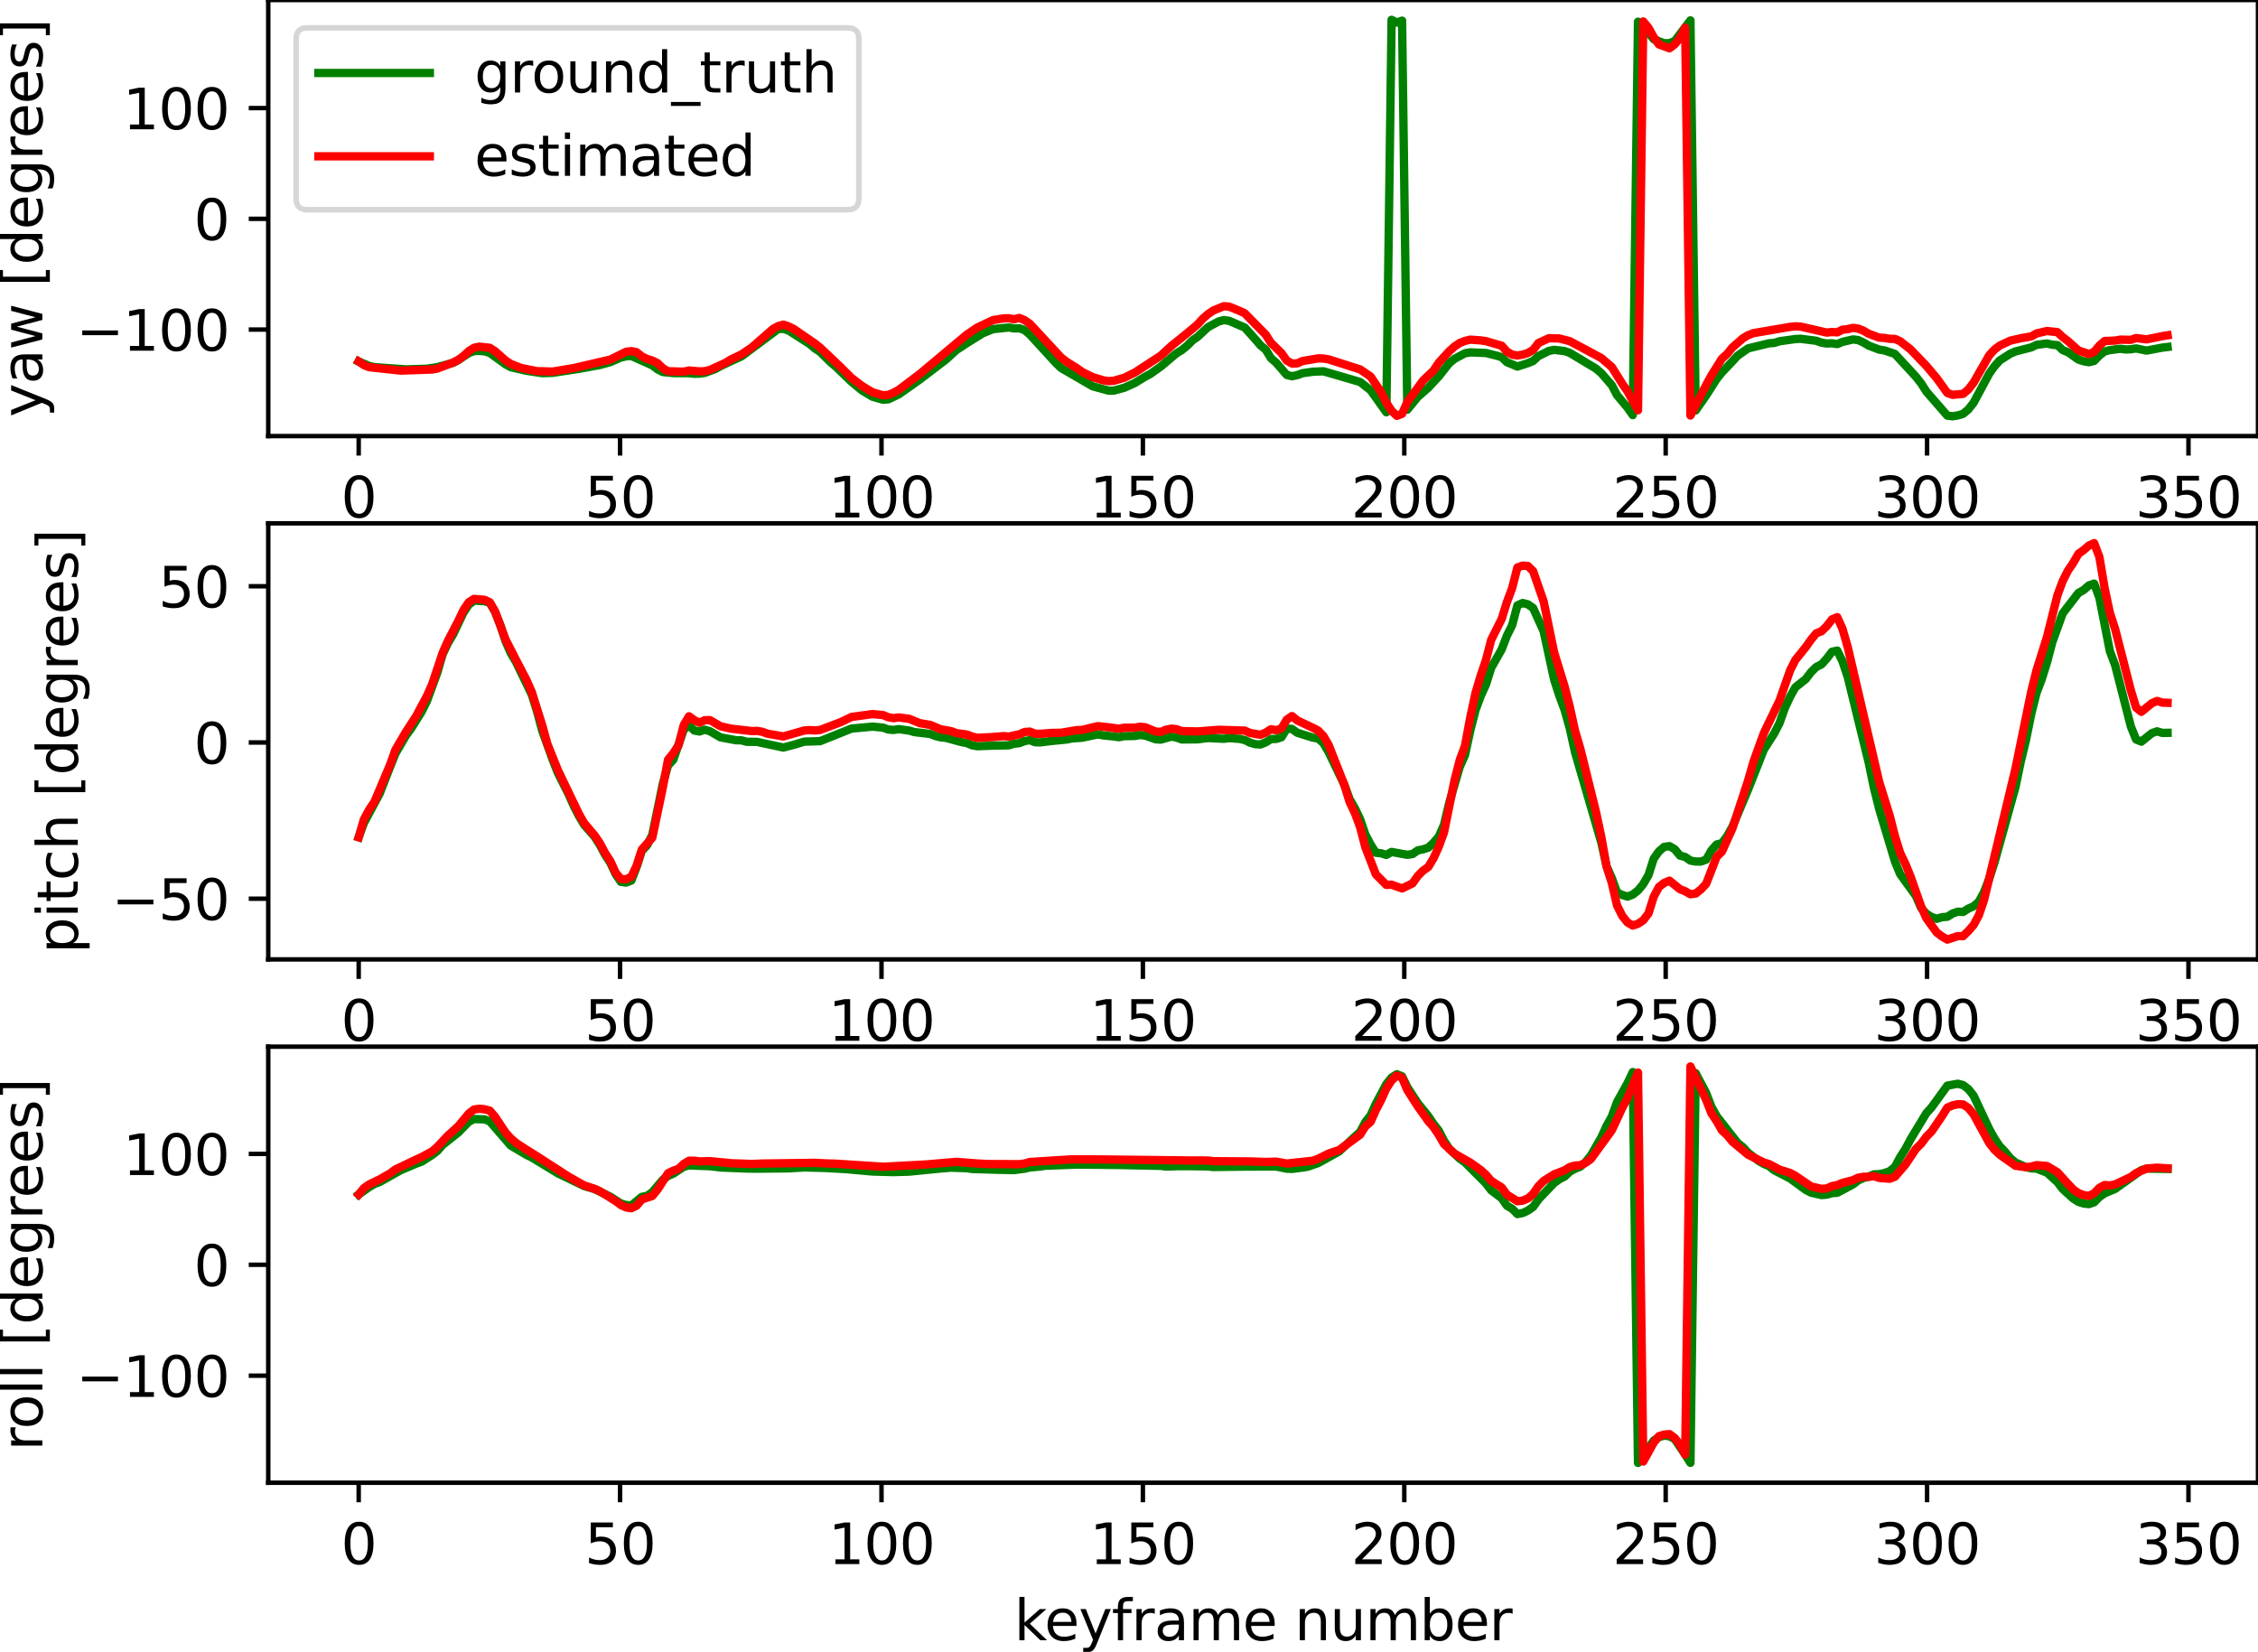 <?xml version="1.0" encoding="utf-8" standalone="no"?>
<!DOCTYPE svg PUBLIC "-//W3C//DTD SVG 1.1//EN"
  "http://www.w3.org/Graphics/SVG/1.1/DTD/svg11.dtd">
<svg xmlns:xlink="http://www.w3.org/1999/xlink" width="405.265pt" height="296.468pt" viewBox="0 0 405.265 296.468" xmlns="http://www.w3.org/2000/svg" version="1.1">
 <defs>
  <style type="text/css">*{stroke-linejoin: round; stroke-linecap: butt}</style>
 </defs>
 <g id="figure_1">
  <g id="patch_1">
   <path d="M 0 296.468 
L 405.265 296.468 
L 405.265 0 
L 0 0 
z
" style="fill: #ffffff"/>
  </g>
  <g id="axes_1">
   <g id="patch_2">
    <path d="M 48.145 78.268 
L 405.265 78.268 
L 405.265 -0 
L 48.145 -0 
z
" style="fill: #ffffff"/>
   </g>
   <g id="matplotlib.axis_1">
    <g id="xtick_1">
     <g id="line2d_1">
      <defs>
       <path id="m7050208959" d="M 0 0 
L 0 3.5 
" style="stroke: #000000; stroke-width: 0.8"/>
      </defs>
      <g>
       <use xlink:href="#m7050208959" x="64.378" y="78.268" style="stroke: #000000; stroke-width: 0.8"/>
      </g>
     </g>
     <g id="text_1">
      <!-- 0 -->
      <g transform="translate(61.197 92.867)scale(0.1 -0.1)">
       <defs>
        <path id="DejaVuSans-30" d="M 2034 4250 
Q 1547 4250 1301 3770 
Q 1056 3291 1056 2328 
Q 1056 1369 1301 889 
Q 1547 409 2034 409 
Q 2525 409 2770 889 
Q 3016 1369 3016 2328 
Q 3016 3291 2770 3770 
Q 2525 4250 2034 4250 
z
M 2034 4750 
Q 2819 4750 3233 4129 
Q 3647 3509 3647 2328 
Q 3647 1150 3233 529 
Q 2819 -91 2034 -91 
Q 1250 -91 836 529 
Q 422 1150 422 2328 
Q 422 3509 836 4129 
Q 1250 4750 2034 4750 
z
" transform="scale(0.016)"/>
       </defs>
       <use xlink:href="#DejaVuSans-30"/>
      </g>
     </g>
    </g>
    <g id="xtick_2">
     <g id="line2d_2">
      <g>
       <use xlink:href="#m7050208959" x="111.293" y="78.268" style="stroke: #000000; stroke-width: 0.8"/>
      </g>
     </g>
     <g id="text_2">
      <!-- 50 -->
      <g transform="translate(104.931 92.867)scale(0.1 -0.1)">
       <defs>
        <path id="DejaVuSans-35" d="M 691 4666 
L 3169 4666 
L 3169 4134 
L 1269 4134 
L 1269 2991 
Q 1406 3038 1543 3061 
Q 1681 3084 1819 3084 
Q 2600 3084 3056 2656 
Q 3513 2228 3513 1497 
Q 3513 744 3044 326 
Q 2575 -91 1722 -91 
Q 1428 -91 1123 -41 
Q 819 9 494 109 
L 494 744 
Q 775 591 1075 516 
Q 1375 441 1709 441 
Q 2250 441 2565 725 
Q 2881 1009 2881 1497 
Q 2881 1984 2565 2268 
Q 2250 2553 1709 2553 
Q 1456 2553 1204 2497 
Q 953 2441 691 2322 
L 691 4666 
z
" transform="scale(0.016)"/>
       </defs>
       <use xlink:href="#DejaVuSans-35"/>
       <use xlink:href="#DejaVuSans-30" x="63.623"/>
      </g>
     </g>
    </g>
    <g id="xtick_3">
     <g id="line2d_3">
      <g>
       <use xlink:href="#m7050208959" x="158.209" y="78.268" style="stroke: #000000; stroke-width: 0.8"/>
      </g>
     </g>
     <g id="text_3">
      <!-- 100 -->
      <g transform="translate(148.665 92.867)scale(0.1 -0.1)">
       <defs>
        <path id="DejaVuSans-31" d="M 794 531 
L 1825 531 
L 1825 4091 
L 703 3866 
L 703 4441 
L 1819 4666 
L 2450 4666 
L 2450 531 
L 3481 531 
L 3481 0 
L 794 0 
L 794 531 
z
" transform="scale(0.016)"/>
       </defs>
       <use xlink:href="#DejaVuSans-31"/>
       <use xlink:href="#DejaVuSans-30" x="63.623"/>
       <use xlink:href="#DejaVuSans-30" x="127.246"/>
      </g>
     </g>
    </g>
    <g id="xtick_4">
     <g id="line2d_4">
      <g>
       <use xlink:href="#m7050208959" x="205.124" y="78.268" style="stroke: #000000; stroke-width: 0.8"/>
      </g>
     </g>
     <g id="text_4">
      <!-- 150 -->
      <g transform="translate(195.58 92.867)scale(0.1 -0.1)">
       <use xlink:href="#DejaVuSans-31"/>
       <use xlink:href="#DejaVuSans-35" x="63.623"/>
       <use xlink:href="#DejaVuSans-30" x="127.246"/>
      </g>
     </g>
    </g>
    <g id="xtick_5">
     <g id="line2d_5">
      <g>
       <use xlink:href="#m7050208959" x="252.04" y="78.268" style="stroke: #000000; stroke-width: 0.8"/>
      </g>
     </g>
     <g id="text_5">
      <!-- 200 -->
      <g transform="translate(242.496 92.867)scale(0.1 -0.1)">
       <defs>
        <path id="DejaVuSans-32" d="M 1228 531 
L 3431 531 
L 3431 0 
L 469 0 
L 469 531 
Q 828 903 1448 1529 
Q 2069 2156 2228 2338 
Q 2531 2678 2651 2914 
Q 2772 3150 2772 3378 
Q 2772 3750 2511 3984 
Q 2250 4219 1831 4219 
Q 1534 4219 1204 4116 
Q 875 4013 500 3803 
L 500 4441 
Q 881 4594 1212 4672 
Q 1544 4750 1819 4750 
Q 2544 4750 2975 4387 
Q 3406 4025 3406 3419 
Q 3406 3131 3298 2873 
Q 3191 2616 2906 2266 
Q 2828 2175 2409 1742 
Q 1991 1309 1228 531 
z
" transform="scale(0.016)"/>
       </defs>
       <use xlink:href="#DejaVuSans-32"/>
       <use xlink:href="#DejaVuSans-30" x="63.623"/>
       <use xlink:href="#DejaVuSans-30" x="127.246"/>
      </g>
     </g>
    </g>
    <g id="xtick_6">
     <g id="line2d_6">
      <g>
       <use xlink:href="#m7050208959" x="298.955" y="78.268" style="stroke: #000000; stroke-width: 0.8"/>
      </g>
     </g>
     <g id="text_6">
      <!-- 250 -->
      <g transform="translate(289.411 92.867)scale(0.1 -0.1)">
       <use xlink:href="#DejaVuSans-32"/>
       <use xlink:href="#DejaVuSans-35" x="63.623"/>
       <use xlink:href="#DejaVuSans-30" x="127.246"/>
      </g>
     </g>
    </g>
    <g id="xtick_7">
     <g id="line2d_7">
      <g>
       <use xlink:href="#m7050208959" x="345.87" y="78.268" style="stroke: #000000; stroke-width: 0.8"/>
      </g>
     </g>
     <g id="text_7">
      <!-- 300 -->
      <g transform="translate(336.327 92.867)scale(0.1 -0.1)">
       <defs>
        <path id="DejaVuSans-33" d="M 2597 2516 
Q 3050 2419 3304 2112 
Q 3559 1806 3559 1356 
Q 3559 666 3084 287 
Q 2609 -91 1734 -91 
Q 1441 -91 1130 -33 
Q 819 25 488 141 
L 488 750 
Q 750 597 1062 519 
Q 1375 441 1716 441 
Q 2309 441 2620 675 
Q 2931 909 2931 1356 
Q 2931 1769 2642 2001 
Q 2353 2234 1838 2234 
L 1294 2234 
L 1294 2753 
L 1863 2753 
Q 2328 2753 2575 2939 
Q 2822 3125 2822 3475 
Q 2822 3834 2567 4026 
Q 2313 4219 1838 4219 
Q 1578 4219 1281 4162 
Q 984 4106 628 3988 
L 628 4550 
Q 988 4650 1302 4700 
Q 1616 4750 1894 4750 
Q 2613 4750 3031 4423 
Q 3450 4097 3450 3541 
Q 3450 3153 3228 2886 
Q 3006 2619 2597 2516 
z
" transform="scale(0.016)"/>
       </defs>
       <use xlink:href="#DejaVuSans-33"/>
       <use xlink:href="#DejaVuSans-30" x="63.623"/>
       <use xlink:href="#DejaVuSans-30" x="127.246"/>
      </g>
     </g>
    </g>
    <g id="xtick_8">
     <g id="line2d_8">
      <g>
       <use xlink:href="#m7050208959" x="392.786" y="78.268" style="stroke: #000000; stroke-width: 0.8"/>
      </g>
     </g>
     <g id="text_8">
      <!-- 350 -->
      <g transform="translate(383.242 92.867)scale(0.1 -0.1)">
       <use xlink:href="#DejaVuSans-33"/>
       <use xlink:href="#DejaVuSans-35" x="63.623"/>
       <use xlink:href="#DejaVuSans-30" x="127.246"/>
      </g>
     </g>
    </g>
    <g id="text_9">
     <!-- keyframe number -->
     <g transform="translate(182.026 106.545)scale(0.1 -0.1)">
      <defs>
       <path id="DejaVuSans-6b" d="M 581 4863 
L 1159 4863 
L 1159 1991 
L 2875 3500 
L 3609 3500 
L 1753 1863 
L 3688 0 
L 2938 0 
L 1159 1709 
L 1159 0 
L 581 0 
L 581 4863 
z
" transform="scale(0.016)"/>
       <path id="DejaVuSans-65" d="M 3597 1894 
L 3597 1613 
L 953 1613 
Q 991 1019 1311 708 
Q 1631 397 2203 397 
Q 2534 397 2845 478 
Q 3156 559 3463 722 
L 3463 178 
Q 3153 47 2828 -22 
Q 2503 -91 2169 -91 
Q 1331 -91 842 396 
Q 353 884 353 1716 
Q 353 2575 817 3079 
Q 1281 3584 2069 3584 
Q 2775 3584 3186 3129 
Q 3597 2675 3597 1894 
z
M 3022 2063 
Q 3016 2534 2758 2815 
Q 2500 3097 2075 3097 
Q 1594 3097 1305 2825 
Q 1016 2553 972 2059 
L 3022 2063 
z
" transform="scale(0.016)"/>
       <path id="DejaVuSans-79" d="M 2059 -325 
Q 1816 -950 1584 -1140 
Q 1353 -1331 966 -1331 
L 506 -1331 
L 506 -850 
L 844 -850 
Q 1081 -850 1212 -737 
Q 1344 -625 1503 -206 
L 1606 56 
L 191 3500 
L 800 3500 
L 1894 763 
L 2988 3500 
L 3597 3500 
L 2059 -325 
z
" transform="scale(0.016)"/>
       <path id="DejaVuSans-66" d="M 2375 4863 
L 2375 4384 
L 1825 4384 
Q 1516 4384 1395 4259 
Q 1275 4134 1275 3809 
L 1275 3500 
L 2222 3500 
L 2222 3053 
L 1275 3053 
L 1275 0 
L 697 0 
L 697 3053 
L 147 3053 
L 147 3500 
L 697 3500 
L 697 3744 
Q 697 4328 969 4595 
Q 1241 4863 1831 4863 
L 2375 4863 
z
" transform="scale(0.016)"/>
       <path id="DejaVuSans-72" d="M 2631 2963 
Q 2534 3019 2420 3045 
Q 2306 3072 2169 3072 
Q 1681 3072 1420 2755 
Q 1159 2438 1159 1844 
L 1159 0 
L 581 0 
L 581 3500 
L 1159 3500 
L 1159 2956 
Q 1341 3275 1631 3429 
Q 1922 3584 2338 3584 
Q 2397 3584 2469 3576 
Q 2541 3569 2628 3553 
L 2631 2963 
z
" transform="scale(0.016)"/>
       <path id="DejaVuSans-61" d="M 2194 1759 
Q 1497 1759 1228 1600 
Q 959 1441 959 1056 
Q 959 750 1161 570 
Q 1363 391 1709 391 
Q 2188 391 2477 730 
Q 2766 1069 2766 1631 
L 2766 1759 
L 2194 1759 
z
M 3341 1997 
L 3341 0 
L 2766 0 
L 2766 531 
Q 2569 213 2275 61 
Q 1981 -91 1556 -91 
Q 1019 -91 701 211 
Q 384 513 384 1019 
Q 384 1609 779 1909 
Q 1175 2209 1959 2209 
L 2766 2209 
L 2766 2266 
Q 2766 2663 2505 2880 
Q 2244 3097 1772 3097 
Q 1472 3097 1187 3025 
Q 903 2953 641 2809 
L 641 3341 
Q 956 3463 1253 3523 
Q 1550 3584 1831 3584 
Q 2591 3584 2966 3190 
Q 3341 2797 3341 1997 
z
" transform="scale(0.016)"/>
       <path id="DejaVuSans-6d" d="M 3328 2828 
Q 3544 3216 3844 3400 
Q 4144 3584 4550 3584 
Q 5097 3584 5394 3201 
Q 5691 2819 5691 2113 
L 5691 0 
L 5113 0 
L 5113 2094 
Q 5113 2597 4934 2840 
Q 4756 3084 4391 3084 
Q 3944 3084 3684 2787 
Q 3425 2491 3425 1978 
L 3425 0 
L 2847 0 
L 2847 2094 
Q 2847 2600 2669 2842 
Q 2491 3084 2119 3084 
Q 1678 3084 1418 2786 
Q 1159 2488 1159 1978 
L 1159 0 
L 581 0 
L 581 3500 
L 1159 3500 
L 1159 2956 
Q 1356 3278 1631 3431 
Q 1906 3584 2284 3584 
Q 2666 3584 2933 3390 
Q 3200 3197 3328 2828 
z
" transform="scale(0.016)"/>
       <path id="DejaVuSans-20" transform="scale(0.016)"/>
       <path id="DejaVuSans-6e" d="M 3513 2113 
L 3513 0 
L 2938 0 
L 2938 2094 
Q 2938 2591 2744 2837 
Q 2550 3084 2163 3084 
Q 1697 3084 1428 2787 
Q 1159 2491 1159 1978 
L 1159 0 
L 581 0 
L 581 3500 
L 1159 3500 
L 1159 2956 
Q 1366 3272 1645 3428 
Q 1925 3584 2291 3584 
Q 2894 3584 3203 3211 
Q 3513 2838 3513 2113 
z
" transform="scale(0.016)"/>
       <path id="DejaVuSans-75" d="M 544 1381 
L 544 3500 
L 1119 3500 
L 1119 1403 
Q 1119 906 1312 657 
Q 1506 409 1894 409 
Q 2359 409 2629 706 
Q 2900 1003 2900 1516 
L 2900 3500 
L 3475 3500 
L 3475 0 
L 2900 0 
L 2900 538 
Q 2691 219 2414 64 
Q 2138 -91 1772 -91 
Q 1169 -91 856 284 
Q 544 659 544 1381 
z
M 1991 3584 
L 1991 3584 
z
" transform="scale(0.016)"/>
       <path id="DejaVuSans-62" d="M 3116 1747 
Q 3116 2381 2855 2742 
Q 2594 3103 2138 3103 
Q 1681 3103 1420 2742 
Q 1159 2381 1159 1747 
Q 1159 1113 1420 752 
Q 1681 391 2138 391 
Q 2594 391 2855 752 
Q 3116 1113 3116 1747 
z
M 1159 2969 
Q 1341 3281 1617 3432 
Q 1894 3584 2278 3584 
Q 2916 3584 3314 3078 
Q 3713 2572 3713 1747 
Q 3713 922 3314 415 
Q 2916 -91 2278 -91 
Q 1894 -91 1617 61 
Q 1341 213 1159 525 
L 1159 0 
L 581 0 
L 581 4863 
L 1159 4863 
L 1159 2969 
z
" transform="scale(0.016)"/>
      </defs>
      <use xlink:href="#DejaVuSans-6b"/>
      <use xlink:href="#DejaVuSans-65" x="54.285"/>
      <use xlink:href="#DejaVuSans-79" x="115.809"/>
      <use xlink:href="#DejaVuSans-66" x="174.988"/>
      <use xlink:href="#DejaVuSans-72" x="210.193"/>
      <use xlink:href="#DejaVuSans-61" x="251.307"/>
      <use xlink:href="#DejaVuSans-6d" x="312.586"/>
      <use xlink:href="#DejaVuSans-65" x="409.998"/>
      <use xlink:href="#DejaVuSans-20" x="471.521"/>
      <use xlink:href="#DejaVuSans-6e" x="503.309"/>
      <use xlink:href="#DejaVuSans-75" x="566.688"/>
      <use xlink:href="#DejaVuSans-6d" x="630.066"/>
      <use xlink:href="#DejaVuSans-62" x="727.479"/>
      <use xlink:href="#DejaVuSans-65" x="790.955"/>
      <use xlink:href="#DejaVuSans-72" x="852.479"/>
     </g>
    </g>
   </g>
   <g id="matplotlib.axis_2">
    <g id="ytick_1">
     <g id="line2d_9">
      <defs>
       <path id="m3ff62c9162" d="M 0 0 
L -3.5 0 
" style="stroke: #000000; stroke-width: 0.8"/>
      </defs>
      <g>
       <use xlink:href="#m3ff62c9162" x="48.145" y="59.142" style="stroke: #000000; stroke-width: 0.8"/>
      </g>
     </g>
     <g id="text_10">
      <!-- −100 -->
      <g transform="translate(13.678 62.941)scale(0.1 -0.1)">
       <defs>
        <path id="DejaVuSans-2212" d="M 678 2272 
L 4684 2272 
L 4684 1741 
L 678 1741 
L 678 2272 
z
" transform="scale(0.016)"/>
       </defs>
       <use xlink:href="#DejaVuSans-2212"/>
       <use xlink:href="#DejaVuSans-31" x="83.789"/>
       <use xlink:href="#DejaVuSans-30" x="147.412"/>
       <use xlink:href="#DejaVuSans-30" x="211.035"/>
      </g>
     </g>
    </g>
    <g id="ytick_2">
     <g id="line2d_10">
      <g>
       <use xlink:href="#m3ff62c9162" x="48.145" y="39.271" style="stroke: #000000; stroke-width: 0.8"/>
      </g>
     </g>
     <g id="text_11">
      <!-- 0 -->
      <g transform="translate(34.783 43.07)scale(0.1 -0.1)">
       <use xlink:href="#DejaVuSans-30"/>
      </g>
     </g>
    </g>
    <g id="ytick_3">
     <g id="line2d_11">
      <g>
       <use xlink:href="#m3ff62c9162" x="48.145" y="19.4" style="stroke: #000000; stroke-width: 0.8"/>
      </g>
     </g>
     <g id="text_12">
      <!-- 100 -->
      <g transform="translate(22.058 23.199)scale(0.1 -0.1)">
       <use xlink:href="#DejaVuSans-31"/>
       <use xlink:href="#DejaVuSans-30" x="63.623"/>
       <use xlink:href="#DejaVuSans-30" x="127.246"/>
      </g>
     </g>
    </g>
    <g id="text_13">
     <!-- yaw [degrees] -->
     <g transform="translate(7.598 74.863)rotate(-90)scale(0.1 -0.1)">
      <defs>
       <path id="DejaVuSans-77" d="M 269 3500 
L 844 3500 
L 1563 769 
L 2278 3500 
L 2956 3500 
L 3675 769 
L 4391 3500 
L 4966 3500 
L 4050 0 
L 3372 0 
L 2619 2869 
L 1863 0 
L 1184 0 
L 269 3500 
z
" transform="scale(0.016)"/>
       <path id="DejaVuSans-5b" d="M 550 4863 
L 1875 4863 
L 1875 4416 
L 1125 4416 
L 1125 -397 
L 1875 -397 
L 1875 -844 
L 550 -844 
L 550 4863 
z
" transform="scale(0.016)"/>
       <path id="DejaVuSans-64" d="M 2906 2969 
L 2906 4863 
L 3481 4863 
L 3481 0 
L 2906 0 
L 2906 525 
Q 2725 213 2448 61 
Q 2172 -91 1784 -91 
Q 1150 -91 751 415 
Q 353 922 353 1747 
Q 353 2572 751 3078 
Q 1150 3584 1784 3584 
Q 2172 3584 2448 3432 
Q 2725 3281 2906 2969 
z
M 947 1747 
Q 947 1113 1208 752 
Q 1469 391 1925 391 
Q 2381 391 2643 752 
Q 2906 1113 2906 1747 
Q 2906 2381 2643 2742 
Q 2381 3103 1925 3103 
Q 1469 3103 1208 2742 
Q 947 2381 947 1747 
z
" transform="scale(0.016)"/>
       <path id="DejaVuSans-67" d="M 2906 1791 
Q 2906 2416 2648 2759 
Q 2391 3103 1925 3103 
Q 1463 3103 1205 2759 
Q 947 2416 947 1791 
Q 947 1169 1205 825 
Q 1463 481 1925 481 
Q 2391 481 2648 825 
Q 2906 1169 2906 1791 
z
M 3481 434 
Q 3481 -459 3084 -895 
Q 2688 -1331 1869 -1331 
Q 1566 -1331 1297 -1286 
Q 1028 -1241 775 -1147 
L 775 -588 
Q 1028 -725 1275 -790 
Q 1522 -856 1778 -856 
Q 2344 -856 2625 -561 
Q 2906 -266 2906 331 
L 2906 616 
Q 2728 306 2450 153 
Q 2172 0 1784 0 
Q 1141 0 747 490 
Q 353 981 353 1791 
Q 353 2603 747 3093 
Q 1141 3584 1784 3584 
Q 2172 3584 2450 3431 
Q 2728 3278 2906 2969 
L 2906 3500 
L 3481 3500 
L 3481 434 
z
" transform="scale(0.016)"/>
       <path id="DejaVuSans-73" d="M 2834 3397 
L 2834 2853 
Q 2591 2978 2328 3040 
Q 2066 3103 1784 3103 
Q 1356 3103 1142 2972 
Q 928 2841 928 2578 
Q 928 2378 1081 2264 
Q 1234 2150 1697 2047 
L 1894 2003 
Q 2506 1872 2764 1633 
Q 3022 1394 3022 966 
Q 3022 478 2636 193 
Q 2250 -91 1575 -91 
Q 1294 -91 989 -36 
Q 684 19 347 128 
L 347 722 
Q 666 556 975 473 
Q 1284 391 1588 391 
Q 1994 391 2212 530 
Q 2431 669 2431 922 
Q 2431 1156 2273 1281 
Q 2116 1406 1581 1522 
L 1381 1569 
Q 847 1681 609 1914 
Q 372 2147 372 2553 
Q 372 3047 722 3315 
Q 1072 3584 1716 3584 
Q 2034 3584 2315 3537 
Q 2597 3491 2834 3397 
z
" transform="scale(0.016)"/>
       <path id="DejaVuSans-5d" d="M 1947 4863 
L 1947 -844 
L 622 -844 
L 622 -397 
L 1369 -397 
L 1369 4416 
L 622 4416 
L 622 4863 
L 1947 4863 
z
" transform="scale(0.016)"/>
      </defs>
      <use xlink:href="#DejaVuSans-79"/>
      <use xlink:href="#DejaVuSans-61" x="59.18"/>
      <use xlink:href="#DejaVuSans-77" x="120.459"/>
      <use xlink:href="#DejaVuSans-20" x="202.246"/>
      <use xlink:href="#DejaVuSans-5b" x="234.033"/>
      <use xlink:href="#DejaVuSans-64" x="273.047"/>
      <use xlink:href="#DejaVuSans-65" x="336.523"/>
      <use xlink:href="#DejaVuSans-67" x="398.047"/>
      <use xlink:href="#DejaVuSans-72" x="461.523"/>
      <use xlink:href="#DejaVuSans-65" x="500.387"/>
      <use xlink:href="#DejaVuSans-65" x="561.91"/>
      <use xlink:href="#DejaVuSans-73" x="623.434"/>
      <use xlink:href="#DejaVuSans-5d" x="675.533"/>
     </g>
    </g>
   </g>
   <g id="line2d_12">
    <path d="M 64.378 64.877 
L 66.26 65.68 
L 67.201 65.89 
L 72.847 66.295 
L 76.611 66.178 
L 78.493 65.887 
L 80.376 65.373 
L 81.317 65.125 
L 82.258 64.619 
L 84.14 63.365 
L 85.081 63.007 
L 86.022 62.97 
L 86.963 63.051 
L 87.904 63.334 
L 90.727 65.384 
L 91.668 65.902 
L 94.491 66.543 
L 97.314 66.974 
L 99.196 66.916 
L 102.019 66.484 
L 103.901 66.198 
L 107.665 65.508 
L 109.547 64.988 
L 111.429 64.171 
L 112.37 63.947 
L 113.311 63.886 
L 117.076 65.57 
L 118.017 66.285 
L 118.958 66.767 
L 120.84 66.962 
L 123.663 66.974 
L 124.604 67.077 
L 125.545 67.06 
L 126.486 66.929 
L 128.368 66.235 
L 129.309 65.706 
L 131.191 64.816 
L 133.073 63.958 
L 139.66 59.053 
L 140.601 59.013 
L 141.542 59.325 
L 145.306 61.731 
L 146.247 62.528 
L 147.188 63.147 
L 149.071 65.004 
L 150.012 65.799 
L 152.835 68.525 
L 154.717 70.075 
L 156.599 71.202 
L 158.481 71.737 
L 159.422 71.669 
L 161.304 70.78 
L 165.068 68.124 
L 169.773 64.532 
L 171.655 62.817 
L 173.537 61.588 
L 176.36 59.823 
L 178.242 59.064 
L 181.065 58.774 
L 182.006 58.94 
L 182.948 58.917 
L 183.889 59.235 
L 184.83 60.035 
L 189.535 65.166 
L 190.476 66.065 
L 196.122 69.334 
L 198.945 70.102 
L 199.886 70.1 
L 201.768 69.601 
L 203.65 68.76 
L 205.532 67.605 
L 206.473 67.106 
L 208.355 65.768 
L 211.178 63.392 
L 212.119 62.823 
L 213.06 62.053 
L 214.001 61.111 
L 214.942 60.454 
L 216.825 58.704 
L 218.707 57.703 
L 219.648 57.443 
L 220.589 57.578 
L 223.412 58.789 
L 225.294 60.887 
L 226.235 61.978 
L 227.176 62.763 
L 228.117 64.294 
L 229.058 65.106 
L 230.94 67.286 
L 231.881 67.524 
L 232.822 67.328 
L 233.763 66.98 
L 235.645 66.714 
L 237.527 66.635 
L 244.114 68.556 
L 245.996 70.033 
L 248.819 73.993 
L 249.76 3.558 
L 250.702 4.052 
L 251.643 3.71 
L 252.584 73.529 
L 254.466 71.234 
L 256.348 69.58 
L 258.23 67.552 
L 260.112 65.173 
L 261.053 64.407 
L 262.935 63.401 
L 263.876 63.245 
L 266.699 63.357 
L 268.581 63.825 
L 269.522 64.098 
L 270.463 65.002 
L 272.345 65.785 
L 274.227 65.174 
L 275.168 64.783 
L 276.109 63.912 
L 277.991 62.979 
L 278.932 62.792 
L 280.814 63.01 
L 281.755 63.335 
L 286.461 66.164 
L 287.402 66.966 
L 289.284 69.136 
L 290.225 70.918 
L 292.107 73.165 
L 293.048 74.502 
L 293.989 3.895 
L 294.93 5.014 
L 295.871 5.868 
L 296.812 7.041 
L 298.694 7.769 
L 299.635 7.739 
L 300.576 7.375 
L 302.458 4.886 
L 303.399 3.659 
L 304.34 73.662 
L 306.222 70.966 
L 308.104 68.011 
L 309.045 66.843 
L 310.927 64.857 
L 311.868 63.835 
L 313.75 62.524 
L 317.514 61.61 
L 318.456 61.541 
L 319.397 61.244 
L 322.22 60.851 
L 323.161 60.803 
L 325.984 61.162 
L 326.925 61.508 
L 327.866 61.646 
L 328.807 61.612 
L 329.748 61.753 
L 330.689 61.364 
L 332.571 60.918 
L 333.512 61.04 
L 334.453 61.47 
L 335.394 62.03 
L 337.276 62.748 
L 338.217 62.886 
L 340.099 63.524 
L 343.863 67.606 
L 344.804 68.797 
L 345.745 70.279 
L 349.509 74.597 
L 350.45 74.711 
L 351.391 74.561 
L 352.333 74.275 
L 353.274 73.489 
L 354.215 72.289 
L 357.038 67.035 
L 357.979 65.723 
L 358.92 64.681 
L 360.802 63.481 
L 361.743 63.074 
L 364.566 62.35 
L 365.507 61.895 
L 367.389 61.644 
L 368.33 61.868 
L 369.271 61.939 
L 370.212 62.828 
L 371.153 63.215 
L 373.035 64.533 
L 373.976 64.834 
L 374.917 65.007 
L 375.858 64.776 
L 376.799 63.798 
L 377.74 63.073 
L 378.681 62.836 
L 380.563 62.594 
L 381.504 62.715 
L 382.445 62.686 
L 383.386 62.532 
L 385.268 62.923 
L 388.092 62.382 
L 389.033 62.271 
L 389.033 62.271 
" clip-path="url(#p5c522b1a3c)" style="fill: none; stroke: #008000; stroke-width: 1.5; stroke-linecap: square"/>
   </g>
   <g id="line2d_13">
    <path d="M 64.378 64.877 
L 65.319 65.531 
L 66.26 65.901 
L 71.906 66.513 
L 77.552 66.316 
L 78.493 66.142 
L 81.317 65.069 
L 82.258 64.589 
L 83.199 63.894 
L 84.14 63.019 
L 85.081 62.42 
L 86.022 62.218 
L 87.904 62.42 
L 88.845 63.025 
L 90.727 64.698 
L 91.668 65.314 
L 93.55 66.044 
L 96.373 66.614 
L 99.196 66.688 
L 102.96 66.062 
L 109.547 64.534 
L 112.37 63.141 
L 113.311 63.015 
L 114.253 63.21 
L 115.194 63.96 
L 116.135 64.427 
L 117.076 64.71 
L 118.017 65.18 
L 118.958 66.081 
L 119.899 66.635 
L 122.722 66.705 
L 123.663 66.493 
L 125.545 66.656 
L 126.486 66.618 
L 127.427 66.396 
L 130.25 65.092 
L 131.191 64.51 
L 133.073 63.608 
L 134.955 62.343 
L 138.719 59.053 
L 139.66 58.528 
L 140.601 58.262 
L 141.542 58.578 
L 142.483 59.056 
L 146.247 61.639 
L 147.188 62.388 
L 149.071 64.168 
L 150.953 65.958 
L 152.835 67.835 
L 154.717 69.272 
L 156.599 70.409 
L 158.481 70.947 
L 159.422 70.869 
L 160.363 70.491 
L 161.304 69.971 
L 165.068 67.132 
L 173.537 60.046 
L 175.419 58.775 
L 178.242 57.445 
L 180.124 57.141 
L 181.065 57.12 
L 182.006 57.294 
L 182.948 57.064 
L 183.889 57.456 
L 184.83 58.106 
L 190.476 64.194 
L 191.417 64.917 
L 193.299 66.09 
L 194.24 66.768 
L 196.122 67.691 
L 198.004 68.253 
L 198.945 68.402 
L 199.886 68.34 
L 201.768 67.802 
L 203.65 66.877 
L 208.355 63.818 
L 210.237 62.08 
L 212.119 60.574 
L 214.001 59.026 
L 214.942 58.222 
L 215.883 57.188 
L 216.825 56.373 
L 217.766 55.723 
L 219.648 54.961 
L 220.589 55.027 
L 222.471 55.79 
L 223.412 56.226 
L 227.176 60.066 
L 228.117 61.539 
L 229.999 63.37 
L 230.94 64.708 
L 231.881 65.243 
L 232.822 65.217 
L 233.763 64.8 
L 236.586 64.32 
L 237.527 64.347 
L 238.468 64.502 
L 244.114 66.3 
L 245.996 67.582 
L 247.878 70.387 
L 248.819 72.276 
L 249.76 73.723 
L 250.702 74.631 
L 251.643 74.265 
L 252.584 72.167 
L 255.407 68.295 
L 257.289 66.511 
L 258.23 65.097 
L 260.112 63.032 
L 261.053 62.192 
L 261.994 61.559 
L 262.935 61.186 
L 263.876 60.959 
L 265.758 61.091 
L 266.699 61.226 
L 269.522 62.052 
L 270.463 63.099 
L 271.404 63.646 
L 272.345 63.801 
L 273.286 63.648 
L 274.227 63.352 
L 275.168 62.795 
L 276.109 61.57 
L 277.991 60.7 
L 279.873 60.747 
L 281.755 61.236 
L 287.402 64.258 
L 289.284 65.873 
L 291.166 68.881 
L 292.107 70.226 
L 293.989 73.628 
L 294.93 3.851 
L 295.871 5.004 
L 296.812 6.682 
L 297.753 7.979 
L 299.635 8.665 
L 300.576 7.961 
L 301.517 6.794 
L 302.458 4.964 
L 303.399 74.571 
L 306.222 69.103 
L 307.163 67.374 
L 309.045 64.37 
L 309.986 63.526 
L 310.927 62.364 
L 312.809 60.72 
L 313.75 60.153 
L 314.691 59.791 
L 321.279 58.67 
L 322.22 58.572 
L 323.161 58.614 
L 327.866 59.689 
L 328.807 59.587 
L 329.748 59.648 
L 330.689 59.174 
L 331.63 59.07 
L 332.571 58.839 
L 333.512 58.976 
L 334.453 59.355 
L 335.394 59.897 
L 337.276 60.599 
L 338.217 60.645 
L 339.158 60.806 
L 340.099 60.823 
L 341.04 61.245 
L 342.922 62.724 
L 345.745 65.67 
L 347.627 67.911 
L 349.509 70.526 
L 350.45 70.862 
L 352.333 70.688 
L 353.274 69.901 
L 354.215 68.678 
L 357.038 63.749 
L 357.979 62.729 
L 358.92 62.023 
L 360.802 61.141 
L 362.684 60.707 
L 364.566 60.379 
L 365.507 59.852 
L 367.389 59.407 
L 369.271 59.611 
L 370.212 60.502 
L 371.153 61.216 
L 373.035 62.898 
L 374.917 63.54 
L 375.858 63.15 
L 376.799 62.026 
L 377.74 61.206 
L 379.622 61.128 
L 380.563 60.957 
L 382.445 60.995 
L 383.386 60.669 
L 385.268 60.909 
L 388.092 60.327 
L 389.033 60.178 
L 389.033 60.178 
" clip-path="url(#p5c522b1a3c)" style="fill: none; stroke: #ff0000; stroke-width: 1.5; stroke-linecap: square"/>
   </g>
   <g id="patch_3">
    <path d="M 48.145 78.268 
L 48.145 -0 
" style="fill: none; stroke: #000000; stroke-width: 0.8; stroke-linejoin: miter; stroke-linecap: square"/>
   </g>
   <g id="patch_4">
    <path d="M 405.265 78.268 
L 405.265 -0 
" style="fill: none; stroke: #000000; stroke-width: 0.8; stroke-linejoin: miter; stroke-linecap: square"/>
   </g>
   <g id="patch_5">
    <path d="M 48.145 78.268 
L 405.265 78.268 
" style="fill: none; stroke: #000000; stroke-width: 0.8; stroke-linejoin: miter; stroke-linecap: square"/>
   </g>
   <g id="patch_6">
    <path d="M 48.145 -0 
L 405.265 -0 
" style="fill: none; stroke: #000000; stroke-width: 0.8; stroke-linejoin: miter; stroke-linecap: square"/>
   </g>
   <g id="legend_1">
    <g id="patch_7">
     <path d="M 55.145 37.634 
L 152.148 37.634 
Q 154.148 37.634 154.148 35.634 
L 154.148 7 
Q 154.148 5 152.148 5 
L 55.145 5 
Q 53.145 5 53.145 7 
L 53.145 35.634 
Q 53.145 37.634 55.145 37.634 
z
" style="fill: #ffffff; opacity: 0.8; stroke: #cccccc; stroke-linejoin: miter"/>
    </g>
    <g id="line2d_14">
     <path d="M 57.145 13.098 
L 67.145 13.098 
L 77.145 13.098 
" style="fill: none; stroke: #008000; stroke-width: 1.5; stroke-linecap: square"/>
    </g>
    <g id="text_14">
     <!-- ground_truth -->
     <g transform="translate(85.145 16.598)scale(0.1 -0.1)">
      <defs>
       <path id="DejaVuSans-6f" d="M 1959 3097 
Q 1497 3097 1228 2736 
Q 959 2375 959 1747 
Q 959 1119 1226 758 
Q 1494 397 1959 397 
Q 2419 397 2687 759 
Q 2956 1122 2956 1747 
Q 2956 2369 2687 2733 
Q 2419 3097 1959 3097 
z
M 1959 3584 
Q 2709 3584 3137 3096 
Q 3566 2609 3566 1747 
Q 3566 888 3137 398 
Q 2709 -91 1959 -91 
Q 1206 -91 779 398 
Q 353 888 353 1747 
Q 353 2609 779 3096 
Q 1206 3584 1959 3584 
z
" transform="scale(0.016)"/>
       <path id="DejaVuSans-5f" d="M 3263 -1063 
L 3263 -1509 
L -63 -1509 
L -63 -1063 
L 3263 -1063 
z
" transform="scale(0.016)"/>
       <path id="DejaVuSans-74" d="M 1172 4494 
L 1172 3500 
L 2356 3500 
L 2356 3053 
L 1172 3053 
L 1172 1153 
Q 1172 725 1289 603 
Q 1406 481 1766 481 
L 2356 481 
L 2356 0 
L 1766 0 
Q 1100 0 847 248 
Q 594 497 594 1153 
L 594 3053 
L 172 3053 
L 172 3500 
L 594 3500 
L 594 4494 
L 1172 4494 
z
" transform="scale(0.016)"/>
       <path id="DejaVuSans-68" d="M 3513 2113 
L 3513 0 
L 2938 0 
L 2938 2094 
Q 2938 2591 2744 2837 
Q 2550 3084 2163 3084 
Q 1697 3084 1428 2787 
Q 1159 2491 1159 1978 
L 1159 0 
L 581 0 
L 581 4863 
L 1159 4863 
L 1159 2956 
Q 1366 3272 1645 3428 
Q 1925 3584 2291 3584 
Q 2894 3584 3203 3211 
Q 3513 2838 3513 2113 
z
" transform="scale(0.016)"/>
      </defs>
      <use xlink:href="#DejaVuSans-67"/>
      <use xlink:href="#DejaVuSans-72" x="63.477"/>
      <use xlink:href="#DejaVuSans-6f" x="102.34"/>
      <use xlink:href="#DejaVuSans-75" x="163.521"/>
      <use xlink:href="#DejaVuSans-6e" x="226.9"/>
      <use xlink:href="#DejaVuSans-64" x="290.279"/>
      <use xlink:href="#DejaVuSans-5f" x="353.756"/>
      <use xlink:href="#DejaVuSans-74" x="403.756"/>
      <use xlink:href="#DejaVuSans-72" x="442.965"/>
      <use xlink:href="#DejaVuSans-75" x="484.078"/>
      <use xlink:href="#DejaVuSans-74" x="547.457"/>
      <use xlink:href="#DejaVuSans-68" x="586.666"/>
     </g>
    </g>
    <g id="line2d_15">
     <path d="M 57.145 28.055 
L 67.145 28.055 
L 77.145 28.055 
" style="fill: none; stroke: #ff0000; stroke-width: 1.5; stroke-linecap: square"/>
    </g>
    <g id="text_15">
     <!-- estimated -->
     <g transform="translate(85.145 31.555)scale(0.1 -0.1)">
      <defs>
       <path id="DejaVuSans-69" d="M 603 3500 
L 1178 3500 
L 1178 0 
L 603 0 
L 603 3500 
z
M 603 4863 
L 1178 4863 
L 1178 4134 
L 603 4134 
L 603 4863 
z
" transform="scale(0.016)"/>
      </defs>
      <use xlink:href="#DejaVuSans-65"/>
      <use xlink:href="#DejaVuSans-73" x="61.523"/>
      <use xlink:href="#DejaVuSans-74" x="113.623"/>
      <use xlink:href="#DejaVuSans-69" x="152.832"/>
      <use xlink:href="#DejaVuSans-6d" x="180.615"/>
      <use xlink:href="#DejaVuSans-61" x="278.027"/>
      <use xlink:href="#DejaVuSans-74" x="339.307"/>
      <use xlink:href="#DejaVuSans-65" x="378.516"/>
      <use xlink:href="#DejaVuSans-64" x="440.039"/>
     </g>
    </g>
   </g>
  </g>
  <g id="axes_2">
   <g id="patch_8">
    <path d="M 48.145 172.19 
L 405.265 172.19 
L 405.265 93.922 
L 48.145 93.922 
z
" style="fill: #ffffff"/>
   </g>
   <g id="matplotlib.axis_3">
    <g id="xtick_9">
     <g id="line2d_16">
      <g>
       <use xlink:href="#m7050208959" x="64.378" y="172.19" style="stroke: #000000; stroke-width: 0.8"/>
      </g>
     </g>
     <g id="text_16">
      <!-- 0 -->
      <g transform="translate(61.197 186.789)scale(0.1 -0.1)">
       <use xlink:href="#DejaVuSans-30"/>
      </g>
     </g>
    </g>
    <g id="xtick_10">
     <g id="line2d_17">
      <g>
       <use xlink:href="#m7050208959" x="111.293" y="172.19" style="stroke: #000000; stroke-width: 0.8"/>
      </g>
     </g>
     <g id="text_17">
      <!-- 50 -->
      <g transform="translate(104.931 186.789)scale(0.1 -0.1)">
       <use xlink:href="#DejaVuSans-35"/>
       <use xlink:href="#DejaVuSans-30" x="63.623"/>
      </g>
     </g>
    </g>
    <g id="xtick_11">
     <g id="line2d_18">
      <g>
       <use xlink:href="#m7050208959" x="158.209" y="172.19" style="stroke: #000000; stroke-width: 0.8"/>
      </g>
     </g>
     <g id="text_18">
      <!-- 100 -->
      <g transform="translate(148.665 186.789)scale(0.1 -0.1)">
       <use xlink:href="#DejaVuSans-31"/>
       <use xlink:href="#DejaVuSans-30" x="63.623"/>
       <use xlink:href="#DejaVuSans-30" x="127.246"/>
      </g>
     </g>
    </g>
    <g id="xtick_12">
     <g id="line2d_19">
      <g>
       <use xlink:href="#m7050208959" x="205.124" y="172.19" style="stroke: #000000; stroke-width: 0.8"/>
      </g>
     </g>
     <g id="text_19">
      <!-- 150 -->
      <g transform="translate(195.58 186.789)scale(0.1 -0.1)">
       <use xlink:href="#DejaVuSans-31"/>
       <use xlink:href="#DejaVuSans-35" x="63.623"/>
       <use xlink:href="#DejaVuSans-30" x="127.246"/>
      </g>
     </g>
    </g>
    <g id="xtick_13">
     <g id="line2d_20">
      <g>
       <use xlink:href="#m7050208959" x="252.04" y="172.19" style="stroke: #000000; stroke-width: 0.8"/>
      </g>
     </g>
     <g id="text_20">
      <!-- 200 -->
      <g transform="translate(242.496 186.789)scale(0.1 -0.1)">
       <use xlink:href="#DejaVuSans-32"/>
       <use xlink:href="#DejaVuSans-30" x="63.623"/>
       <use xlink:href="#DejaVuSans-30" x="127.246"/>
      </g>
     </g>
    </g>
    <g id="xtick_14">
     <g id="line2d_21">
      <g>
       <use xlink:href="#m7050208959" x="298.955" y="172.19" style="stroke: #000000; stroke-width: 0.8"/>
      </g>
     </g>
     <g id="text_21">
      <!-- 250 -->
      <g transform="translate(289.411 186.789)scale(0.1 -0.1)">
       <use xlink:href="#DejaVuSans-32"/>
       <use xlink:href="#DejaVuSans-35" x="63.623"/>
       <use xlink:href="#DejaVuSans-30" x="127.246"/>
      </g>
     </g>
    </g>
    <g id="xtick_15">
     <g id="line2d_22">
      <g>
       <use xlink:href="#m7050208959" x="345.87" y="172.19" style="stroke: #000000; stroke-width: 0.8"/>
      </g>
     </g>
     <g id="text_22">
      <!-- 300 -->
      <g transform="translate(336.327 186.789)scale(0.1 -0.1)">
       <use xlink:href="#DejaVuSans-33"/>
       <use xlink:href="#DejaVuSans-30" x="63.623"/>
       <use xlink:href="#DejaVuSans-30" x="127.246"/>
      </g>
     </g>
    </g>
    <g id="xtick_16">
     <g id="line2d_23">
      <g>
       <use xlink:href="#m7050208959" x="392.786" y="172.19" style="stroke: #000000; stroke-width: 0.8"/>
      </g>
     </g>
     <g id="text_23">
      <!-- 350 -->
      <g transform="translate(383.242 186.789)scale(0.1 -0.1)">
       <use xlink:href="#DejaVuSans-33"/>
       <use xlink:href="#DejaVuSans-35" x="63.623"/>
       <use xlink:href="#DejaVuSans-30" x="127.246"/>
      </g>
     </g>
    </g>
    <g id="text_24">
     <!-- keyframe number -->
     <g transform="translate(182.026 200.467)scale(0.1 -0.1)">
      <use xlink:href="#DejaVuSans-6b"/>
      <use xlink:href="#DejaVuSans-65" x="54.285"/>
      <use xlink:href="#DejaVuSans-79" x="115.809"/>
      <use xlink:href="#DejaVuSans-66" x="174.988"/>
      <use xlink:href="#DejaVuSans-72" x="210.193"/>
      <use xlink:href="#DejaVuSans-61" x="251.307"/>
      <use xlink:href="#DejaVuSans-6d" x="312.586"/>
      <use xlink:href="#DejaVuSans-65" x="409.998"/>
      <use xlink:href="#DejaVuSans-20" x="471.521"/>
      <use xlink:href="#DejaVuSans-6e" x="503.309"/>
      <use xlink:href="#DejaVuSans-75" x="566.688"/>
      <use xlink:href="#DejaVuSans-6d" x="630.066"/>
      <use xlink:href="#DejaVuSans-62" x="727.479"/>
      <use xlink:href="#DejaVuSans-65" x="790.955"/>
      <use xlink:href="#DejaVuSans-72" x="852.479"/>
     </g>
    </g>
   </g>
   <g id="matplotlib.axis_4">
    <g id="ytick_4">
     <g id="line2d_24">
      <g>
       <use xlink:href="#m3ff62c9162" x="48.145" y="161.299" style="stroke: #000000; stroke-width: 0.8"/>
      </g>
     </g>
     <g id="text_25">
      <!-- −50 -->
      <g transform="translate(20.041 165.098)scale(0.1 -0.1)">
       <use xlink:href="#DejaVuSans-2212"/>
       <use xlink:href="#DejaVuSans-35" x="83.789"/>
       <use xlink:href="#DejaVuSans-30" x="147.412"/>
      </g>
     </g>
    </g>
    <g id="ytick_5">
     <g id="line2d_25">
      <g>
       <use xlink:href="#m3ff62c9162" x="48.145" y="133.257" style="stroke: #000000; stroke-width: 0.8"/>
      </g>
     </g>
     <g id="text_26">
      <!-- 0 -->
      <g transform="translate(34.783 137.056)scale(0.1 -0.1)">
       <use xlink:href="#DejaVuSans-30"/>
      </g>
     </g>
    </g>
    <g id="ytick_6">
     <g id="line2d_26">
      <g>
       <use xlink:href="#m3ff62c9162" x="48.145" y="105.215" style="stroke: #000000; stroke-width: 0.8"/>
      </g>
     </g>
     <g id="text_27">
      <!-- 50 -->
      <g transform="translate(28.42 109.014)scale(0.1 -0.1)">
       <use xlink:href="#DejaVuSans-35"/>
       <use xlink:href="#DejaVuSans-30" x="63.623"/>
      </g>
     </g>
    </g>
    <g id="text_28">
     <!-- pitch [degrees] -->
     <g transform="translate(13.961 171.114)rotate(-90)scale(0.1 -0.1)">
      <defs>
       <path id="DejaVuSans-70" d="M 1159 525 
L 1159 -1331 
L 581 -1331 
L 581 3500 
L 1159 3500 
L 1159 2969 
Q 1341 3281 1617 3432 
Q 1894 3584 2278 3584 
Q 2916 3584 3314 3078 
Q 3713 2572 3713 1747 
Q 3713 922 3314 415 
Q 2916 -91 2278 -91 
Q 1894 -91 1617 61 
Q 1341 213 1159 525 
z
M 3116 1747 
Q 3116 2381 2855 2742 
Q 2594 3103 2138 3103 
Q 1681 3103 1420 2742 
Q 1159 2381 1159 1747 
Q 1159 1113 1420 752 
Q 1681 391 2138 391 
Q 2594 391 2855 752 
Q 3116 1113 3116 1747 
z
" transform="scale(0.016)"/>
       <path id="DejaVuSans-63" d="M 3122 3366 
L 3122 2828 
Q 2878 2963 2633 3030 
Q 2388 3097 2138 3097 
Q 1578 3097 1268 2742 
Q 959 2388 959 1747 
Q 959 1106 1268 751 
Q 1578 397 2138 397 
Q 2388 397 2633 464 
Q 2878 531 3122 666 
L 3122 134 
Q 2881 22 2623 -34 
Q 2366 -91 2075 -91 
Q 1284 -91 818 406 
Q 353 903 353 1747 
Q 353 2603 823 3093 
Q 1294 3584 2113 3584 
Q 2378 3584 2631 3529 
Q 2884 3475 3122 3366 
z
" transform="scale(0.016)"/>
      </defs>
      <use xlink:href="#DejaVuSans-70"/>
      <use xlink:href="#DejaVuSans-69" x="63.477"/>
      <use xlink:href="#DejaVuSans-74" x="91.26"/>
      <use xlink:href="#DejaVuSans-63" x="130.469"/>
      <use xlink:href="#DejaVuSans-68" x="185.449"/>
      <use xlink:href="#DejaVuSans-20" x="248.828"/>
      <use xlink:href="#DejaVuSans-5b" x="280.615"/>
      <use xlink:href="#DejaVuSans-64" x="319.629"/>
      <use xlink:href="#DejaVuSans-65" x="383.105"/>
      <use xlink:href="#DejaVuSans-67" x="444.629"/>
      <use xlink:href="#DejaVuSans-72" x="508.105"/>
      <use xlink:href="#DejaVuSans-65" x="546.969"/>
      <use xlink:href="#DejaVuSans-65" x="608.492"/>
      <use xlink:href="#DejaVuSans-73" x="670.016"/>
      <use xlink:href="#DejaVuSans-5d" x="722.115"/>
     </g>
    </g>
   </g>
   <g id="line2d_27">
    <path d="M 64.378 150.262 
L 65.319 147.693 
L 68.142 142.427 
L 70.024 137.599 
L 70.965 135.259 
L 72.847 132.033 
L 73.788 130.755 
L 75.67 127.738 
L 76.611 125.863 
L 78.493 120.714 
L 79.434 117.447 
L 80.376 115.456 
L 81.317 113.865 
L 83.199 109.92 
L 84.14 108.51 
L 85.081 107.795 
L 86.963 107.895 
L 87.904 108.187 
L 88.845 109.81 
L 89.786 112.138 
L 90.727 115.053 
L 91.668 117.212 
L 92.609 118.807 
L 95.432 124.639 
L 96.373 127.627 
L 97.314 131.128 
L 99.196 136.355 
L 100.137 138.744 
L 102.019 142.482 
L 102.96 144.598 
L 103.901 146.44 
L 104.842 148.028 
L 106.724 150.178 
L 107.665 151.654 
L 108.606 153.408 
L 109.547 154.858 
L 110.488 156.867 
L 111.429 158.267 
L 112.37 158.392 
L 113.311 158.034 
L 114.253 155.621 
L 115.194 152.704 
L 116.135 151.712 
L 117.076 149.814 
L 118.958 140.697 
L 119.899 137.378 
L 120.84 136.352 
L 122.722 130.945 
L 123.663 130.169 
L 124.604 131.104 
L 125.545 131.283 
L 126.486 130.966 
L 127.427 131.24 
L 129.309 132.334 
L 132.132 132.857 
L 133.073 132.871 
L 134.014 133.128 
L 135.896 133.154 
L 140.601 134.164 
L 142.483 133.669 
L 144.365 133.102 
L 147.188 133.021 
L 152.835 130.758 
L 156.599 130.413 
L 158.481 130.591 
L 159.422 130.924 
L 160.363 131.008 
L 161.304 130.863 
L 163.186 131.117 
L 164.127 131.394 
L 166.95 131.719 
L 167.891 132.095 
L 168.832 132.327 
L 169.773 132.425 
L 172.596 133.191 
L 173.537 133.359 
L 174.478 133.763 
L 175.419 133.926 
L 178.242 133.82 
L 181.065 133.762 
L 182.006 133.478 
L 182.948 133.372 
L 183.889 133.004 
L 184.83 132.832 
L 185.771 133.212 
L 186.712 133.238 
L 188.594 133 
L 191.417 132.725 
L 192.358 132.535 
L 194.24 132.399 
L 196.122 131.994 
L 197.063 131.812 
L 198.004 131.985 
L 199.886 132.175 
L 200.827 132.31 
L 201.768 132.118 
L 203.65 132.091 
L 204.591 131.913 
L 205.532 132.018 
L 207.414 132.679 
L 208.355 132.743 
L 210.237 132.201 
L 211.178 132.372 
L 212.119 132.715 
L 214.942 132.69 
L 216.825 132.452 
L 219.648 132.595 
L 220.589 132.471 
L 222.471 132.611 
L 223.412 132.819 
L 224.353 133.287 
L 225.294 133.559 
L 226.235 133.617 
L 227.176 133.233 
L 228.117 132.643 
L 229.058 132.62 
L 229.999 132.32 
L 230.94 130.769 
L 231.881 130.821 
L 232.822 131.506 
L 235.645 132.39 
L 236.586 132.538 
L 237.527 133.383 
L 238.468 134.992 
L 241.291 140.865 
L 242.232 143.436 
L 243.173 145.06 
L 244.114 147.033 
L 245.055 149.774 
L 245.996 151.572 
L 246.937 153.042 
L 247.878 153.145 
L 248.819 153.436 
L 249.76 152.903 
L 252.584 153.414 
L 253.525 153.274 
L 254.466 152.625 
L 255.407 152.439 
L 256.348 152.131 
L 257.289 151.253 
L 258.23 150.152 
L 259.171 148.02 
L 260.112 144.094 
L 261.994 137.624 
L 262.935 135.523 
L 263.876 131.168 
L 264.817 127.469 
L 265.758 124.921 
L 266.699 122.851 
L 267.64 119.87 
L 269.522 116.54 
L 270.463 114.089 
L 271.404 112.198 
L 272.345 108.652 
L 273.286 108.227 
L 274.227 108.465 
L 275.168 109.126 
L 277.05 113.3 
L 278.932 121.964 
L 279.873 124.872 
L 280.814 127.414 
L 281.755 130.762 
L 282.696 135.035 
L 287.402 151.206 
L 288.343 155.455 
L 289.284 157.586 
L 290.225 160.165 
L 291.166 160.627 
L 292.107 160.917 
L 293.048 160.552 
L 293.989 159.816 
L 294.93 158.669 
L 295.871 157.05 
L 296.812 154.104 
L 297.753 152.789 
L 298.694 151.988 
L 299.635 151.859 
L 300.576 152.409 
L 301.517 153.549 
L 302.458 153.809 
L 303.399 154.451 
L 304.34 154.622 
L 305.281 154.621 
L 306.222 154.287 
L 307.163 152.618 
L 308.104 151.559 
L 309.045 151.334 
L 309.986 150.053 
L 310.927 148.389 
L 313.75 141.699 
L 316.573 134.544 
L 318.456 131.599 
L 319.397 129.758 
L 320.338 127.094 
L 321.279 125.061 
L 322.22 123.367 
L 324.102 121.87 
L 325.043 120.635 
L 325.984 119.705 
L 326.925 119.245 
L 327.866 118.193 
L 328.807 116.975 
L 329.748 116.758 
L 330.689 118.694 
L 331.63 121.499 
L 335.394 136.866 
L 336.335 141.425 
L 337.276 145.187 
L 340.099 154.585 
L 341.04 156.879 
L 343.863 160.786 
L 344.804 162.956 
L 345.745 164.001 
L 346.686 164.579 
L 347.627 164.901 
L 348.568 164.61 
L 349.509 164.536 
L 350.45 163.951 
L 351.391 163.625 
L 352.333 163.67 
L 353.274 163.077 
L 354.215 162.652 
L 355.156 161.849 
L 356.097 160.091 
L 357.038 157.67 
L 357.979 154.752 
L 361.743 141.222 
L 362.684 136.698 
L 363.625 132.795 
L 364.566 128.129 
L 365.507 124.386 
L 366.448 121.905 
L 367.389 118.905 
L 368.33 115.305 
L 370.212 110.077 
L 373.035 106.421 
L 373.976 105.891 
L 374.917 105.062 
L 375.858 104.746 
L 376.799 107.293 
L 378.681 116.88 
L 379.622 119.374 
L 382.445 130.386 
L 383.386 132.714 
L 384.327 133.104 
L 386.21 131.588 
L 387.151 131.253 
L 388.092 131.54 
L 389.033 131.525 
L 389.033 131.525 
" clip-path="url(#p92566feaa4)" style="fill: none; stroke: #008000; stroke-width: 1.5; stroke-linecap: square"/>
   </g>
   <g id="line2d_28">
    <path d="M 64.378 150.262 
L 65.319 147.052 
L 66.26 145.314 
L 67.201 143.903 
L 70.024 137.22 
L 70.965 134.589 
L 72.847 131.37 
L 74.729 128.47 
L 76.611 124.942 
L 77.552 122.831 
L 79.434 117.201 
L 80.376 115.054 
L 82.258 111.427 
L 83.199 109.461 
L 84.14 108.077 
L 85.081 107.489 
L 86.963 107.652 
L 87.904 108.085 
L 88.845 109.722 
L 90.727 114.756 
L 92.609 118.432 
L 94.491 122.05 
L 95.432 124.175 
L 97.314 130.164 
L 98.255 133.567 
L 100.137 138.236 
L 103.901 146.083 
L 104.842 147.726 
L 106.724 149.948 
L 107.665 151.33 
L 108.606 153.117 
L 109.547 154.56 
L 110.488 156.612 
L 111.429 157.757 
L 112.37 157.819 
L 113.311 157.347 
L 114.253 155.391 
L 115.194 152.464 
L 117.076 150.333 
L 118.958 141.35 
L 119.899 136.346 
L 120.84 135.203 
L 121.781 133.75 
L 122.722 130.107 
L 123.663 128.554 
L 124.604 129.249 
L 125.545 129.717 
L 126.486 129.255 
L 127.427 129.247 
L 129.309 130.343 
L 131.191 130.771 
L 134.955 131.213 
L 135.896 131.175 
L 136.837 131.341 
L 137.778 131.685 
L 140.601 132.168 
L 144.365 131.101 
L 145.306 131.037 
L 146.247 131.093 
L 147.188 131.009 
L 150.953 129.582 
L 152.835 128.672 
L 156.599 128.158 
L 158.481 128.335 
L 159.422 128.72 
L 160.363 128.894 
L 161.304 128.762 
L 163.186 129.013 
L 165.068 129.787 
L 166.95 130.102 
L 168.832 130.887 
L 170.714 131.224 
L 171.655 131.574 
L 173.537 131.84 
L 174.478 132.192 
L 175.419 132.422 
L 178.242 132.277 
L 180.124 132.112 
L 181.065 132.193 
L 182.948 131.791 
L 183.889 131.382 
L 184.83 131.303 
L 185.771 131.681 
L 186.712 131.701 
L 188.594 131.552 
L 190.476 131.508 
L 192.358 131.188 
L 193.299 131.033 
L 194.24 131.005 
L 196.122 130.537 
L 197.063 130.327 
L 198.945 130.533 
L 200.827 130.79 
L 201.768 130.612 
L 203.65 130.596 
L 204.591 130.437 
L 205.532 130.52 
L 207.414 131.295 
L 208.355 131.35 
L 209.296 130.963 
L 210.237 130.774 
L 211.178 130.878 
L 212.119 131.212 
L 214.942 131.274 
L 218.707 130.98 
L 223.412 131.124 
L 224.353 131.549 
L 226.235 131.876 
L 227.176 131.475 
L 228.117 130.882 
L 229.058 131.057 
L 229.999 130.739 
L 230.94 129.167 
L 231.881 128.518 
L 232.822 129.292 
L 235.645 130.628 
L 236.586 131.121 
L 237.527 132.096 
L 238.468 133.718 
L 241.291 140.895 
L 242.232 143.95 
L 243.173 145.925 
L 244.114 148.459 
L 245.055 152.061 
L 246.937 156.928 
L 248.819 158.814 
L 249.76 158.777 
L 251.643 159.454 
L 253.525 158.538 
L 254.466 157.206 
L 255.407 156.259 
L 256.348 155.6 
L 257.289 154.035 
L 258.23 151.963 
L 259.171 149.383 
L 261.053 140.063 
L 261.994 136.418 
L 262.935 133.837 
L 263.876 128.792 
L 264.817 124.406 
L 265.758 121.228 
L 266.699 118.464 
L 267.64 114.834 
L 269.522 111.082 
L 270.463 108.052 
L 271.404 105.539 
L 272.345 101.846 
L 273.286 101.517 
L 274.227 101.581 
L 275.168 102.517 
L 277.05 107.934 
L 278.932 117.084 
L 280.814 123.202 
L 281.755 126.92 
L 282.696 131.19 
L 283.637 134.38 
L 286.461 145.781 
L 287.402 150.213 
L 288.343 155.517 
L 289.284 158.45 
L 290.225 162.497 
L 291.166 164.389 
L 292.107 165.559 
L 293.048 166.109 
L 293.989 165.797 
L 294.93 165.17 
L 295.871 163.928 
L 296.812 160.934 
L 297.753 159.182 
L 298.694 158.459 
L 299.635 158.06 
L 301.517 159.585 
L 302.458 159.957 
L 303.399 160.496 
L 304.34 160.37 
L 305.281 159.63 
L 306.222 158.62 
L 308.104 153.773 
L 309.045 152.855 
L 310.927 148.689 
L 313.75 140.08 
L 314.691 136.774 
L 316.573 131.57 
L 319.397 125.716 
L 321.279 120.332 
L 322.22 118.472 
L 324.102 116.132 
L 325.043 114.801 
L 325.984 113.664 
L 326.925 113.291 
L 327.866 112.377 
L 328.807 111.164 
L 329.748 110.768 
L 330.689 112.861 
L 331.63 116.134 
L 337.276 140.338 
L 339.158 146.381 
L 340.099 150.063 
L 341.04 153.086 
L 341.981 155.038 
L 342.922 157.358 
L 344.804 162.689 
L 345.745 164.792 
L 347.627 167.39 
L 348.568 168.083 
L 349.509 168.632 
L 351.391 168.006 
L 352.333 168.01 
L 353.274 167.098 
L 354.215 166.016 
L 355.156 164.288 
L 356.097 161.513 
L 361.743 137.914 
L 364.566 124.102 
L 365.507 120.333 
L 367.389 114.335 
L 369.271 106.82 
L 370.212 104.282 
L 371.153 102.417 
L 372.094 101.036 
L 373.035 99.391 
L 373.976 98.722 
L 374.917 97.909 
L 375.858 97.48 
L 376.799 99.974 
L 377.74 105.567 
L 378.681 110.001 
L 379.622 112.886 
L 382.445 123.91 
L 383.386 126.99 
L 384.327 127.755 
L 386.21 126.214 
L 387.151 125.804 
L 388.092 126.097 
L 389.033 126.136 
L 389.033 126.136 
" clip-path="url(#p92566feaa4)" style="fill: none; stroke: #ff0000; stroke-width: 1.5; stroke-linecap: square"/>
   </g>
   <g id="patch_9">
    <path d="M 48.145 172.19 
L 48.145 93.922 
" style="fill: none; stroke: #000000; stroke-width: 0.8; stroke-linejoin: miter; stroke-linecap: square"/>
   </g>
   <g id="patch_10">
    <path d="M 405.265 172.19 
L 405.265 93.922 
" style="fill: none; stroke: #000000; stroke-width: 0.8; stroke-linejoin: miter; stroke-linecap: square"/>
   </g>
   <g id="patch_11">
    <path d="M 48.145 172.19 
L 405.265 172.19 
" style="fill: none; stroke: #000000; stroke-width: 0.8; stroke-linejoin: miter; stroke-linecap: square"/>
   </g>
   <g id="patch_12">
    <path d="M 48.145 93.922 
L 405.265 93.922 
" style="fill: none; stroke: #000000; stroke-width: 0.8; stroke-linejoin: miter; stroke-linecap: square"/>
   </g>
  </g>
  <g id="axes_3">
   <g id="patch_13">
    <path d="M 48.145 266.112 
L 405.265 266.112 
L 405.265 187.844 
L 48.145 187.844 
z
" style="fill: #ffffff"/>
   </g>
   <g id="matplotlib.axis_5">
    <g id="xtick_17">
     <g id="line2d_29">
      <g>
       <use xlink:href="#m7050208959" x="64.378" y="266.112" style="stroke: #000000; stroke-width: 0.8"/>
      </g>
     </g>
     <g id="text_29">
      <!-- 0 -->
      <g transform="translate(61.197 280.71)scale(0.1 -0.1)">
       <use xlink:href="#DejaVuSans-30"/>
      </g>
     </g>
    </g>
    <g id="xtick_18">
     <g id="line2d_30">
      <g>
       <use xlink:href="#m7050208959" x="111.293" y="266.112" style="stroke: #000000; stroke-width: 0.8"/>
      </g>
     </g>
     <g id="text_30">
      <!-- 50 -->
      <g transform="translate(104.931 280.71)scale(0.1 -0.1)">
       <use xlink:href="#DejaVuSans-35"/>
       <use xlink:href="#DejaVuSans-30" x="63.623"/>
      </g>
     </g>
    </g>
    <g id="xtick_19">
     <g id="line2d_31">
      <g>
       <use xlink:href="#m7050208959" x="158.209" y="266.112" style="stroke: #000000; stroke-width: 0.8"/>
      </g>
     </g>
     <g id="text_31">
      <!-- 100 -->
      <g transform="translate(148.665 280.71)scale(0.1 -0.1)">
       <use xlink:href="#DejaVuSans-31"/>
       <use xlink:href="#DejaVuSans-30" x="63.623"/>
       <use xlink:href="#DejaVuSans-30" x="127.246"/>
      </g>
     </g>
    </g>
    <g id="xtick_20">
     <g id="line2d_32">
      <g>
       <use xlink:href="#m7050208959" x="205.124" y="266.112" style="stroke: #000000; stroke-width: 0.8"/>
      </g>
     </g>
     <g id="text_32">
      <!-- 150 -->
      <g transform="translate(195.58 280.71)scale(0.1 -0.1)">
       <use xlink:href="#DejaVuSans-31"/>
       <use xlink:href="#DejaVuSans-35" x="63.623"/>
       <use xlink:href="#DejaVuSans-30" x="127.246"/>
      </g>
     </g>
    </g>
    <g id="xtick_21">
     <g id="line2d_33">
      <g>
       <use xlink:href="#m7050208959" x="252.04" y="266.112" style="stroke: #000000; stroke-width: 0.8"/>
      </g>
     </g>
     <g id="text_33">
      <!-- 200 -->
      <g transform="translate(242.496 280.71)scale(0.1 -0.1)">
       <use xlink:href="#DejaVuSans-32"/>
       <use xlink:href="#DejaVuSans-30" x="63.623"/>
       <use xlink:href="#DejaVuSans-30" x="127.246"/>
      </g>
     </g>
    </g>
    <g id="xtick_22">
     <g id="line2d_34">
      <g>
       <use xlink:href="#m7050208959" x="298.955" y="266.112" style="stroke: #000000; stroke-width: 0.8"/>
      </g>
     </g>
     <g id="text_34">
      <!-- 250 -->
      <g transform="translate(289.411 280.71)scale(0.1 -0.1)">
       <use xlink:href="#DejaVuSans-32"/>
       <use xlink:href="#DejaVuSans-35" x="63.623"/>
       <use xlink:href="#DejaVuSans-30" x="127.246"/>
      </g>
     </g>
    </g>
    <g id="xtick_23">
     <g id="line2d_35">
      <g>
       <use xlink:href="#m7050208959" x="345.87" y="266.112" style="stroke: #000000; stroke-width: 0.8"/>
      </g>
     </g>
     <g id="text_35">
      <!-- 300 -->
      <g transform="translate(336.327 280.71)scale(0.1 -0.1)">
       <use xlink:href="#DejaVuSans-33"/>
       <use xlink:href="#DejaVuSans-30" x="63.623"/>
       <use xlink:href="#DejaVuSans-30" x="127.246"/>
      </g>
     </g>
    </g>
    <g id="xtick_24">
     <g id="line2d_36">
      <g>
       <use xlink:href="#m7050208959" x="392.786" y="266.112" style="stroke: #000000; stroke-width: 0.8"/>
      </g>
     </g>
     <g id="text_36">
      <!-- 350 -->
      <g transform="translate(383.242 280.71)scale(0.1 -0.1)">
       <use xlink:href="#DejaVuSans-33"/>
       <use xlink:href="#DejaVuSans-35" x="63.623"/>
       <use xlink:href="#DejaVuSans-30" x="127.246"/>
      </g>
     </g>
    </g>
    <g id="text_37">
     <!-- keyframe number -->
     <g transform="translate(182.026 294.389)scale(0.1 -0.1)">
      <use xlink:href="#DejaVuSans-6b"/>
      <use xlink:href="#DejaVuSans-65" x="54.285"/>
      <use xlink:href="#DejaVuSans-79" x="115.809"/>
      <use xlink:href="#DejaVuSans-66" x="174.988"/>
      <use xlink:href="#DejaVuSans-72" x="210.193"/>
      <use xlink:href="#DejaVuSans-61" x="251.307"/>
      <use xlink:href="#DejaVuSans-6d" x="312.586"/>
      <use xlink:href="#DejaVuSans-65" x="409.998"/>
      <use xlink:href="#DejaVuSans-20" x="471.521"/>
      <use xlink:href="#DejaVuSans-6e" x="503.309"/>
      <use xlink:href="#DejaVuSans-75" x="566.688"/>
      <use xlink:href="#DejaVuSans-6d" x="630.066"/>
      <use xlink:href="#DejaVuSans-62" x="727.479"/>
      <use xlink:href="#DejaVuSans-65" x="790.955"/>
      <use xlink:href="#DejaVuSans-72" x="852.479"/>
     </g>
    </g>
   </g>
   <g id="matplotlib.axis_6">
    <g id="ytick_7">
     <g id="line2d_37">
      <g>
       <use xlink:href="#m3ff62c9162" x="48.145" y="246.9" style="stroke: #000000; stroke-width: 0.8"/>
      </g>
     </g>
     <g id="text_38">
      <!-- −100 -->
      <g transform="translate(13.678 250.7)scale(0.1 -0.1)">
       <use xlink:href="#DejaVuSans-2212"/>
       <use xlink:href="#DejaVuSans-31" x="83.789"/>
       <use xlink:href="#DejaVuSans-30" x="147.412"/>
       <use xlink:href="#DejaVuSans-30" x="211.035"/>
      </g>
     </g>
    </g>
    <g id="ytick_8">
     <g id="line2d_38">
      <g>
       <use xlink:href="#m3ff62c9162" x="48.145" y="226.996" style="stroke: #000000; stroke-width: 0.8"/>
      </g>
     </g>
     <g id="text_39">
      <!-- 0 -->
      <g transform="translate(34.783 230.796)scale(0.1 -0.1)">
       <use xlink:href="#DejaVuSans-30"/>
      </g>
     </g>
    </g>
    <g id="ytick_9">
     <g id="line2d_39">
      <g>
       <use xlink:href="#m3ff62c9162" x="48.145" y="207.093" style="stroke: #000000; stroke-width: 0.8"/>
      </g>
     </g>
     <g id="text_40">
      <!-- 100 -->
      <g transform="translate(22.058 210.892)scale(0.1 -0.1)">
       <use xlink:href="#DejaVuSans-31"/>
       <use xlink:href="#DejaVuSans-30" x="63.623"/>
       <use xlink:href="#DejaVuSans-30" x="127.246"/>
      </g>
     </g>
    </g>
    <g id="text_41">
     <!-- roll [degrees] -->
     <g transform="translate(7.598 260.375)rotate(-90)scale(0.1 -0.1)">
      <defs>
       <path id="DejaVuSans-6c" d="M 603 4863 
L 1178 4863 
L 1178 0 
L 603 0 
L 603 4863 
z
" transform="scale(0.016)"/>
      </defs>
      <use xlink:href="#DejaVuSans-72"/>
      <use xlink:href="#DejaVuSans-6f" x="38.863"/>
      <use xlink:href="#DejaVuSans-6c" x="100.045"/>
      <use xlink:href="#DejaVuSans-6c" x="127.828"/>
      <use xlink:href="#DejaVuSans-20" x="155.611"/>
      <use xlink:href="#DejaVuSans-5b" x="187.398"/>
      <use xlink:href="#DejaVuSans-64" x="226.412"/>
      <use xlink:href="#DejaVuSans-65" x="289.889"/>
      <use xlink:href="#DejaVuSans-67" x="351.412"/>
      <use xlink:href="#DejaVuSans-72" x="414.889"/>
      <use xlink:href="#DejaVuSans-65" x="453.752"/>
      <use xlink:href="#DejaVuSans-65" x="515.275"/>
      <use xlink:href="#DejaVuSans-73" x="576.799"/>
      <use xlink:href="#DejaVuSans-5d" x="628.898"/>
     </g>
    </g>
   </g>
   <g id="line2d_40">
    <path d="M 64.378 214.386 
L 66.26 213.049 
L 67.201 212.489 
L 68.142 212.14 
L 71.906 210.027 
L 74.729 208.83 
L 75.67 208.49 
L 77.552 207.292 
L 78.493 206.568 
L 79.434 205.486 
L 82.258 203.254 
L 84.14 201.318 
L 85.081 200.841 
L 86.963 200.895 
L 87.904 201.254 
L 91.668 205.597 
L 94.491 207.273 
L 95.432 207.725 
L 100.137 210.587 
L 104.842 212.862 
L 106.724 213.409 
L 109.547 214.783 
L 111.429 216.002 
L 112.37 216.269 
L 113.311 216.355 
L 115.194 214.803 
L 116.135 214.62 
L 117.076 213.963 
L 118.958 211.751 
L 119.899 211.038 
L 120.84 210.637 
L 122.722 209.41 
L 123.663 209.158 
L 125.545 209.237 
L 127.427 209.3 
L 129.309 209.533 
L 134.014 209.723 
L 135.896 209.746 
L 141.542 209.687 
L 144.365 209.522 
L 148.13 209.619 
L 151.894 209.83 
L 156.599 210.256 
L 160.363 210.359 
L 163.186 210.276 
L 168.832 209.712 
L 170.714 209.562 
L 173.537 209.663 
L 174.478 209.799 
L 179.183 209.941 
L 182.006 209.997 
L 183.889 209.753 
L 184.83 209.525 
L 186.712 209.359 
L 187.653 209.216 
L 191.417 209.079 
L 193.299 209.006 
L 200.827 209.083 
L 208.355 209.245 
L 209.296 209.366 
L 211.178 209.303 
L 213.06 209.289 
L 216.825 209.339 
L 217.766 209.447 
L 223.412 209.373 
L 228.117 209.357 
L 229.058 209.369 
L 230.94 209.748 
L 231.881 209.788 
L 233.763 209.546 
L 234.704 209.397 
L 236.586 208.741 
L 240.35 206.648 
L 243.173 204.002 
L 244.114 203.14 
L 245.055 201.386 
L 245.996 200.183 
L 246.937 198.118 
L 248.819 194.572 
L 249.76 193.397 
L 250.702 192.797 
L 251.643 193.175 
L 252.584 195.122 
L 254.466 197.991 
L 256.348 200.314 
L 257.289 201.727 
L 258.23 202.915 
L 259.171 204.748 
L 260.112 206.177 
L 261.994 207.943 
L 262.935 208.618 
L 266.699 212.386 
L 267.64 213.631 
L 269.522 215.049 
L 270.463 216.394 
L 271.404 216.942 
L 272.345 217.892 
L 273.286 217.705 
L 274.227 217.268 
L 275.168 216.61 
L 276.109 215.275 
L 278.932 212.314 
L 279.873 211.643 
L 280.814 211.163 
L 281.755 210.273 
L 282.696 209.752 
L 283.637 209.378 
L 284.579 208.555 
L 285.52 207.401 
L 287.402 204.136 
L 288.343 202.077 
L 289.284 200.383 
L 290.225 197.81 
L 292.107 194.402 
L 293.048 192.407 
L 293.989 262.554 
L 295.871 259.878 
L 296.812 258.547 
L 297.753 257.921 
L 298.694 257.65 
L 299.635 257.772 
L 300.576 258.273 
L 302.458 261.062 
L 303.399 262.543 
L 304.34 192.606 
L 306.222 196.179 
L 307.163 198.632 
L 308.104 200.327 
L 311.868 205.125 
L 312.809 205.879 
L 313.75 206.895 
L 315.632 208.348 
L 316.573 208.894 
L 317.514 209.297 
L 318.456 210.043 
L 321.279 211.5 
L 324.102 213.553 
L 325.043 214.052 
L 326.925 214.482 
L 327.866 214.407 
L 328.807 214.134 
L 329.748 214.075 
L 332.571 212.572 
L 333.512 211.845 
L 334.453 211.421 
L 335.394 211.157 
L 336.335 210.765 
L 337.276 210.731 
L 338.217 210.535 
L 339.158 210.204 
L 340.099 209.437 
L 341.04 207.682 
L 341.981 206.216 
L 342.922 204.445 
L 345.745 199.777 
L 346.686 198.738 
L 349.509 194.844 
L 351.391 194.503 
L 352.333 194.747 
L 353.274 195.456 
L 354.215 196.637 
L 357.038 202.654 
L 357.979 204.346 
L 358.92 205.748 
L 359.861 206.708 
L 360.802 207.865 
L 361.743 208.645 
L 363.625 209.474 
L 364.566 209.689 
L 365.507 209.739 
L 367.389 210.458 
L 369.271 212.158 
L 370.212 213.393 
L 372.094 215.104 
L 373.035 215.702 
L 373.976 216 
L 374.917 216.101 
L 375.858 215.785 
L 376.799 214.819 
L 377.74 214.174 
L 379.622 213.381 
L 384.327 210.021 
L 385.268 209.736 
L 389.033 209.795 
L 389.033 209.795 
" clip-path="url(#p69c1c64e22)" style="fill: none; stroke: #008000; stroke-width: 1.5; stroke-linecap: square"/>
   </g>
   <g id="line2d_41">
    <path d="M 64.378 214.386 
L 65.319 213.227 
L 66.26 212.577 
L 68.142 211.664 
L 70.024 210.584 
L 70.965 209.885 
L 73.788 208.54 
L 75.67 207.655 
L 77.552 206.661 
L 78.493 205.831 
L 80.376 203.827 
L 82.258 202.124 
L 84.14 199.853 
L 85.081 199.131 
L 86.022 198.99 
L 86.963 199.084 
L 87.904 199.331 
L 88.845 200.417 
L 90.727 203.26 
L 91.668 204.304 
L 92.609 205.113 
L 94.491 206.348 
L 96.373 207.514 
L 102.019 211.16 
L 104.842 212.753 
L 106.724 213.375 
L 107.665 213.787 
L 110.488 215.559 
L 111.429 216.266 
L 112.37 216.706 
L 113.311 216.838 
L 114.253 216.392 
L 115.194 215.263 
L 117.076 214.643 
L 118.017 213.488 
L 119.899 210.568 
L 120.84 210.115 
L 121.781 209.785 
L 122.722 208.886 
L 123.663 208.326 
L 124.604 208.316 
L 125.545 208.449 
L 127.427 208.395 
L 131.191 208.77 
L 134.955 208.903 
L 136.837 208.825 
L 142.483 208.752 
L 146.247 208.699 
L 148.13 208.797 
L 150.012 208.852 
L 158.481 209.399 
L 160.363 209.306 
L 166.009 209.004 
L 171.655 208.528 
L 175.419 208.819 
L 177.301 208.916 
L 182.948 208.941 
L 183.889 208.823 
L 184.83 208.548 
L 192.358 208.075 
L 198.004 208.094 
L 214.001 208.281 
L 216.825 208.284 
L 217.766 208.405 
L 224.353 208.45 
L 227.176 208.544 
L 229.058 208.486 
L 230.94 208.826 
L 235.645 208.318 
L 236.586 207.963 
L 238.468 207.036 
L 240.35 206.395 
L 244.114 203.644 
L 245.055 202.156 
L 245.996 201.338 
L 246.937 199.228 
L 247.878 197.427 
L 248.819 195.348 
L 249.76 193.917 
L 250.702 193.039 
L 251.643 193.417 
L 252.584 195.63 
L 254.466 198.564 
L 256.348 201.209 
L 257.289 202.277 
L 258.23 203.689 
L 259.171 205.32 
L 261.053 207.051 
L 263.876 208.646 
L 265.758 209.997 
L 266.699 210.844 
L 267.64 211.936 
L 269.522 213.127 
L 270.463 214.409 
L 272.345 215.59 
L 273.286 215.482 
L 274.227 215.088 
L 275.168 214.271 
L 276.109 212.895 
L 277.05 211.945 
L 278.932 210.766 
L 280.814 210.039 
L 281.755 209.445 
L 282.696 209.185 
L 283.637 209.132 
L 284.579 208.707 
L 285.52 208.028 
L 289.284 202.856 
L 291.166 198.822 
L 292.107 197.078 
L 293.989 192.496 
L 294.93 262.305 
L 296.812 258.899 
L 297.753 257.752 
L 298.694 257.474 
L 299.635 257.386 
L 300.576 258.078 
L 301.517 259.309 
L 302.458 261.076 
L 303.399 191.401 
L 306.222 197.411 
L 307.163 199.802 
L 308.104 201.216 
L 309.045 202.864 
L 309.986 203.737 
L 310.927 204.89 
L 313.75 207.246 
L 316.573 208.638 
L 317.514 208.92 
L 319.397 209.926 
L 321.279 210.51 
L 322.22 211.01 
L 325.043 212.935 
L 326.925 213.366 
L 327.866 213.295 
L 328.807 212.875 
L 329.748 212.692 
L 330.689 212.296 
L 332.571 211.805 
L 333.512 211.375 
L 334.453 211.207 
L 335.394 211.216 
L 336.335 211.093 
L 337.276 211.402 
L 339.158 211.552 
L 340.099 211.198 
L 341.981 209.019 
L 343.863 206.195 
L 344.804 205.266 
L 345.745 204.008 
L 346.686 203.059 
L 348.568 200.292 
L 349.509 198.788 
L 350.45 198.388 
L 351.391 198.181 
L 352.333 198.217 
L 353.274 198.841 
L 354.215 199.987 
L 357.038 205.159 
L 357.979 206.353 
L 358.92 207.24 
L 361.743 209.225 
L 363.625 209.486 
L 364.566 209.371 
L 365.507 209.115 
L 367.389 209.269 
L 369.271 210.394 
L 371.153 212.469 
L 372.094 213.467 
L 373.035 214.133 
L 373.976 214.484 
L 374.917 214.63 
L 375.858 214.161 
L 376.799 213.183 
L 377.74 212.68 
L 378.681 212.756 
L 379.622 212.571 
L 382.445 211.232 
L 383.386 210.539 
L 385.268 209.718 
L 387.151 209.571 
L 389.033 209.683 
L 389.033 209.683 
" clip-path="url(#p69c1c64e22)" style="fill: none; stroke: #ff0000; stroke-width: 1.5; stroke-linecap: square"/>
   </g>
   <g id="patch_14">
    <path d="M 48.145 266.112 
L 48.145 187.844 
" style="fill: none; stroke: #000000; stroke-width: 0.8; stroke-linejoin: miter; stroke-linecap: square"/>
   </g>
   <g id="patch_15">
    <path d="M 405.265 266.112 
L 405.265 187.844 
" style="fill: none; stroke: #000000; stroke-width: 0.8; stroke-linejoin: miter; stroke-linecap: square"/>
   </g>
   <g id="patch_16">
    <path d="M 48.145 266.112 
L 405.265 266.112 
" style="fill: none; stroke: #000000; stroke-width: 0.8; stroke-linejoin: miter; stroke-linecap: square"/>
   </g>
   <g id="patch_17">
    <path d="M 48.145 187.844 
L 405.265 187.844 
" style="fill: none; stroke: #000000; stroke-width: 0.8; stroke-linejoin: miter; stroke-linecap: square"/>
   </g>
  </g>
 </g>
 <defs>
  <clipPath id="p5c522b1a3c">
   <rect x="48.145" y="-0" width="357.12" height="78.268"/>
  </clipPath>
  <clipPath id="p92566feaa4">
   <rect x="48.145" y="93.922" width="357.12" height="78.268"/>
  </clipPath>
  <clipPath id="p69c1c64e22">
   <rect x="48.145" y="187.844" width="357.12" height="78.268"/>
  </clipPath>
 </defs>
</svg>

